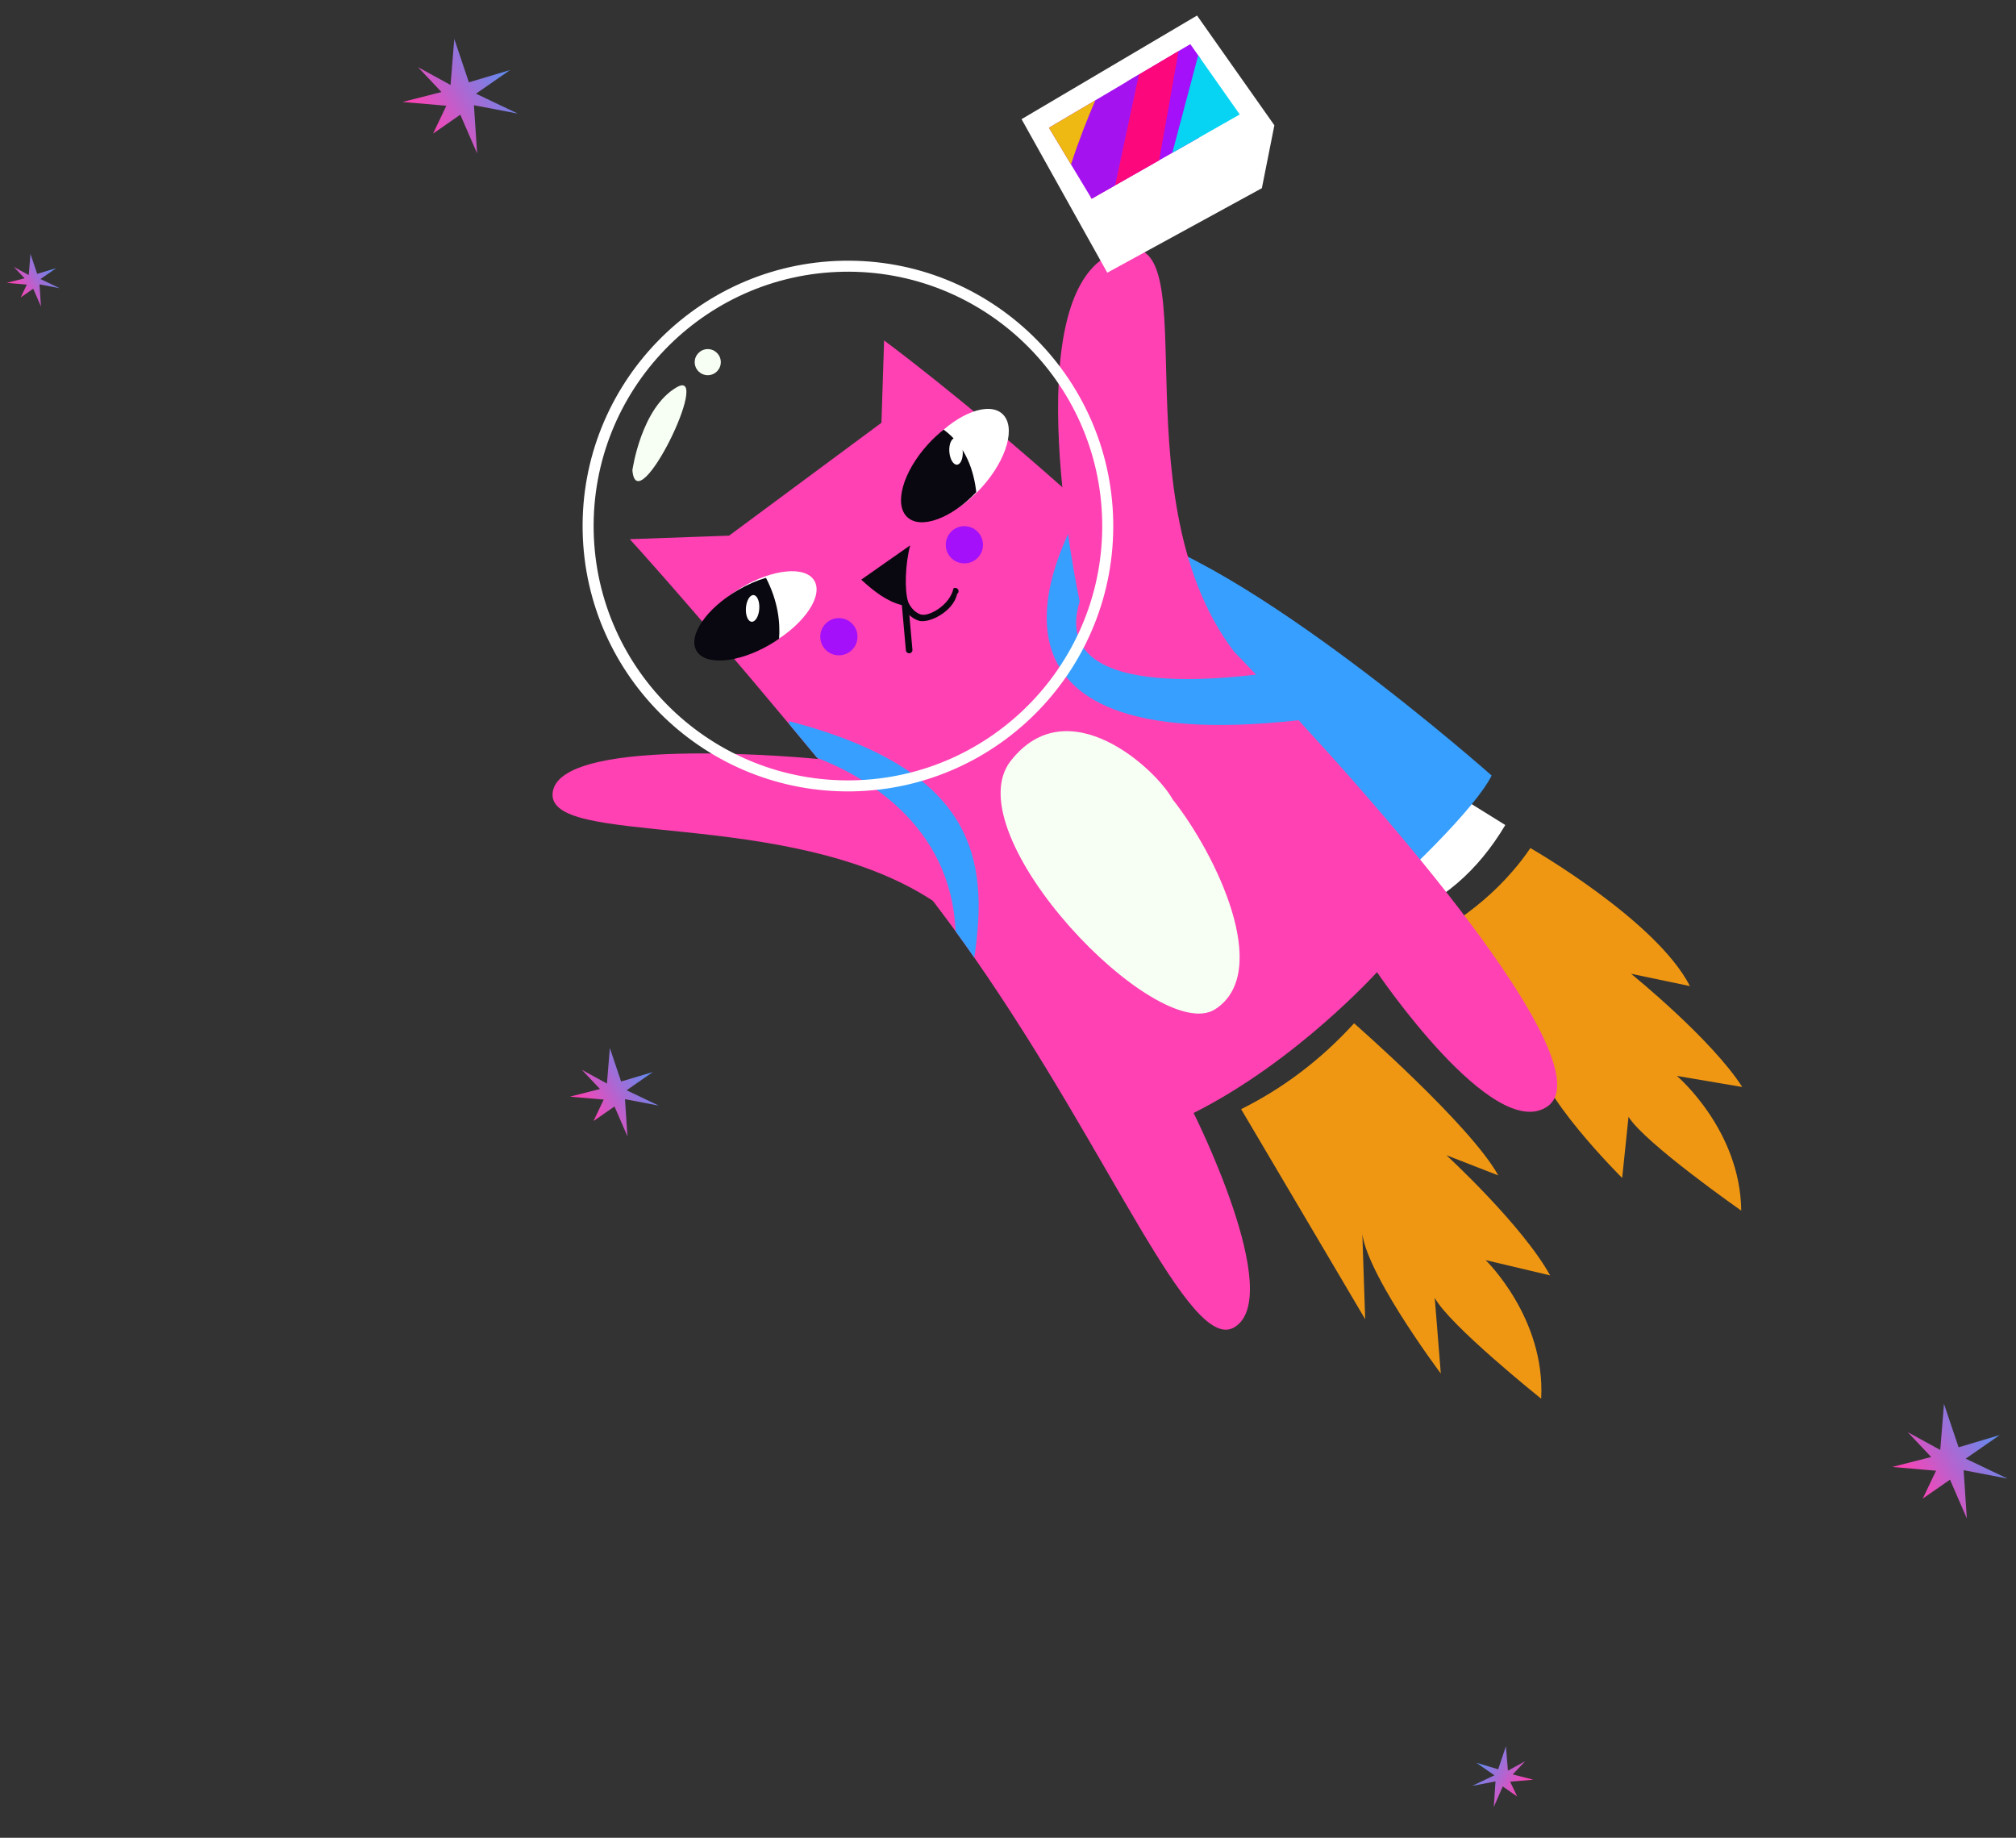 <svg viewBox="0 0 678 618" fill="none" xmlns="http://www.w3.org/2000/svg">
<rect x="0" y="0" width="678" height="618" fill="#333333" stroke="none"/>
<path d="M585.593 407.098C585.593 407.098 553.049 384.33 547.687 375.541L545.55 396.118C545.55 396.118 516.083 366.879 516.718 354.305L511.072 369.949L479.411 317.285C482.541 315.59 484.776 312.955 487.684 311.056C495.595 305.907 502.636 299.983 508.57 293.102C510.765 290.595 512.809 287.958 514.68 285.181C514.68 285.181 557.007 309.413 568.338 331.591L548.542 327.452C549.362 328.122 575.684 349.504 585.927 365.523L563.949 361.792C563.948 361.786 585.304 379.898 585.593 407.098Z" fill="#EF9713"/>
<path d="M480.938 261.708L506.245 277.433C497.056 292.877 484.981 303.195 470.19 308.686L449.247 284.828L480.938 261.708Z" fill="white"/>
<path d="M518.31 470.342C519.781 443.182 499.633 423.736 499.633 423.736L521.319 428.876C511.989 411.962 486.44 388.462 486.44 388.462L503.885 395.254C494.555 378.341 455.393 344.108 455.393 344.108C444.101 356.494 431.389 366.016 417.401 372.974L459.124 443.611L458.076 412.2C456.637 424.704 484.558 461.874 484.558 461.874L482.517 436.401C487.301 445.525 518.31 470.342 518.31 470.342Z" fill="#EF9713"/>
<path d="M330.884 198.884L375.067 177.989C418.349 186.873 501.654 260.792 501.654 260.792C491.261 281.705 411.865 350.99 392.695 351.079L330.884 198.884Z" fill="#379FFF"/>
<path d="M520.468 372.025C502.264 384.785 463.098 326.901 463.098 326.901C463.098 326.901 436.052 356.89 401.421 374.263C401.421 374.263 432.313 435.799 415.193 446.286C400.158 455.495 373.814 388.252 327.657 322.003C325.598 319.045 323.497 316.098 321.364 313.152C316.858 306.946 312.172 300.774 307.303 294.718C295.55 280.087 284.694 266.779 274.826 254.854C271.601 250.946 268.475 247.189 265.469 243.585C231.563 202.93 211.81 181.313 211.81 181.313L245.194 180.122L296.438 142.165L297.331 114.48C297.331 114.48 322.688 133.181 356.975 163.578C359.347 165.68 361.758 167.846 364.217 170.068C365.714 171.411 367.223 172.786 368.742 174.186C371.002 176.243 373.3 178.357 375.62 180.502C388.756 192.684 402.655 206.217 416.596 220.759C417.338 221.531 418.075 222.304 418.818 223.082C420.016 224.329 421.208 225.592 422.406 226.851C425.914 230.557 429.412 234.296 432.904 238.056L432.915 238.056C434.189 239.424 435.464 240.808 436.728 242.187C489.449 299.508 536.637 360.695 520.468 372.025Z" fill="#FF41B3"/>
<path d="M275.13 255.226C275.13 255.226 189.324 246.674 185.922 266.128C182.521 285.581 264.787 270.889 313.721 302.892C362.656 334.895 275.13 255.226 275.13 255.226Z" fill="#FF41B3"/>
<path d="M260.202 215.878C257.055 217.77 253.873 219.206 250.872 220.134C243.783 222.355 237.7 221.843 235.577 218.307C232.862 213.788 237.511 205.873 246.141 199.696C247.111 199.003 248.151 198.319 249.222 197.672C259.799 191.304 270.825 190.209 273.848 195.243C276.886 200.271 270.769 209.51 260.202 215.878Z" fill="white"/>
<path d="M330.277 163.756C328.606 165.61 326.836 167.269 325.061 168.69C317.847 174.442 310.255 176.455 306.508 173.066C301.817 168.84 304.862 157.826 313.299 148.453C313.528 148.205 313.752 147.956 313.981 147.712C322.306 138.873 332.51 135.031 337.078 139.148C341.759 143.37 338.714 154.384 330.277 163.756Z" fill="white"/>
<path d="M282.244 220.363C285.7 220.298 288.449 217.444 288.384 213.988C288.319 210.532 285.465 207.783 282.009 207.848C278.553 207.913 275.804 210.767 275.869 214.223C275.934 217.679 278.788 220.428 282.244 220.363Z" fill="#A310F9"/>
<path d="M324.448 189.452C327.904 189.387 330.653 186.533 330.588 183.077C330.523 179.621 327.669 176.871 324.213 176.936C320.757 177.001 318.008 179.856 318.073 183.312C318.138 186.768 320.992 189.517 324.448 189.452Z" fill="#A310F9"/>
<path d="M238.108 126.169C240.531 126.123 242.459 124.122 242.413 121.699C242.368 119.275 240.366 117.348 237.943 117.393C235.519 117.439 233.592 119.44 233.637 121.864C233.683 124.287 235.684 126.214 238.108 126.169Z" fill="#F7FFF4"/>
<path d="M312.11 149.377C313.79 147.533 315.569 145.883 317.351 144.473C324.997 150.005 327.575 158.709 328.329 165.508C319.959 174.301 309.733 178.089 305.184 173.948C300.527 169.698 303.625 158.703 312.11 149.377Z" fill="#09070F"/>
<path d="M248.2 198.412C251.376 196.568 254.58 195.181 257.594 194.299C261.713 202.233 262.412 209.419 262.011 214.807C261.03 215.485 259.981 216.153 258.899 216.784C248.226 222.988 237.184 223.913 234.239 218.834C231.278 213.76 237.537 204.616 248.2 198.412Z" fill="#09070F"/>
<path d="M322.189 198.189C321.856 197.68 321.168 197.539 320.658 197.872C319.5 203.472 312.293 207.533 309.63 206.621C306.528 205.558 305.382 202.27 305.382 202.27C304.177 198.355 304.419 189.747 306.1 183.382L289.638 194.919C293.948 198.898 298.384 202.279 303.301 203.472L304.66 218.686C304.713 219.27 305.205 219.702 305.779 219.691C305.805 219.69 305.832 219.69 305.858 219.684C306.468 219.63 306.915 219.09 306.861 218.485L305.818 206.815C306.613 207.565 307.62 208.258 308.888 208.697C312.236 209.856 320.658 205.689 321.878 199.715C322.382 199.386 322.523 198.698 322.189 198.189Z" fill="#09070F"/>
<path d="M339.884 255.911C359.138 231.159 388.859 258.678 394.358 268.798C408.78 286.954 428.148 326.788 408.692 339.365C389.242 351.936 320.636 280.657 339.884 255.911Z" fill="#F7FFF4"/>
<path d="M442.009 241.557C440.212 241.787 438.457 241.99 436.733 242.187C319.663 255.17 355.038 185.518 364.222 170.063C365.719 171.406 367.228 172.78 368.747 174.181C371.007 176.237 373.305 178.352 375.625 180.497C336.851 230.494 389.275 230.789 422.412 226.851C427.485 226.245 432.106 225.542 435.877 224.908C440.582 229.825 437.339 236.512 442.009 241.557Z" fill="#379FFF"/>
<path d="M363.112 202.285C363.112 202.285 340.757 99.131 374.426 85.07C408.701 70.754 374.177 164.812 414.839 218.916L363.112 202.285Z" fill="#FF41B3"/>
<path d="M327.658 322.003C325.599 319.045 323.498 316.098 321.365 313.152C319.86 276.644 289.578 260.544 274.826 254.849C271.602 250.94 268.476 247.184 265.469 243.579L265.295 242.499C327.717 258.754 332.703 288.496 327.658 322.003Z" fill="#379FFF"/>
<path d="M323.769 151.604C323.804 152.093 323.803 152.571 323.763 153.018C323.606 154.828 322.861 156.186 321.869 156.264C320.627 156.361 319.47 154.427 319.274 151.949C319.268 151.886 319.266 151.817 319.26 151.753C319.13 149.364 319.969 147.382 321.174 147.29C322.421 147.192 323.579 149.126 323.769 151.604Z" fill="white"/>
<path d="M255.349 204.752C255.316 205.242 255.24 205.716 255.137 206.154C254.713 207.921 253.774 209.155 252.784 209.083C251.544 208.995 250.682 206.912 250.858 204.433C250.862 204.369 250.866 204.3 250.876 204.236C251.097 201.851 252.221 200.017 253.429 200.106C254.663 200.195 255.526 202.272 255.349 204.752Z" fill="white"/>
<path d="M368.365 33.733L378.964 27.45C377.428 40.401 375.814 54.619 375.161 62.267L375.029 62.339L367.138 66.829L366.661 66.019L360.189 55.29L352.757 42.959L368.365 33.733Z" fill="#25182E"/>
<path d="M416.937 38.49L403.183 46.31L403.664 19.604L416.937 38.49Z" fill="#25182E"/>
<path d="M343.558 40.071L372.388 91.698L424.378 63.282L428.585 42.129L402.575 5.224L343.558 40.071Z" fill="white"/>
<path d="M403.663 19.604L403.183 46.309L394.266 51.386L389.834 53.909L375.161 62.267C375.814 54.624 377.428 40.401 378.964 27.449L383 25.067L383.032 25.056L396.365 17.175L400.311 14.842L402.97 18.613L403.663 19.604Z" fill="#A310F9"/>
<path d="M396.366 17.17L389.835 53.909L375.03 62.339L367.139 66.828L366.662 66.024L383.002 25.067L383.033 25.056L396.366 17.17Z" fill="#FD087C"/>
<path d="M383.033 25.057L375.03 62.339L367.139 66.828L360.189 55.296L352.757 42.959L368.366 33.733L383.033 25.057Z" fill="#A413EF"/>
<path d="M368.365 33.733C365.835 39.604 362.79 47.212 360.189 55.296L352.757 42.964L368.365 33.733Z" fill="#EFB913"/>
<path d="M416.937 38.489L403.184 46.309L394.267 51.386L402.971 18.607L403.665 19.604L416.937 38.489Z" fill="#07D4F3"/>
<path d="M286.845 266.111C237.652 267.036 196.876 227.764 195.951 178.572C195.026 129.38 234.298 88.603 283.49 87.678C332.682 86.753 373.459 126.025 374.384 175.217C375.309 224.41 336.037 265.186 286.845 266.111ZM283.56 91.381C236.407 92.267 198.772 131.35 199.658 178.497C200.545 225.644 239.622 263.29 286.775 262.404C333.928 261.517 371.563 222.434 370.676 175.287C369.79 128.14 330.707 90.494 283.56 91.381Z" fill="white"/>
<path d="M212.681 158.124C212.681 158.124 215.601 137.059 227.64 130.196C239.674 123.338 214.118 175.792 212.681 158.124Z" fill="#F7FFF4"/>
<path d="M205.095 352.419L204.126 364.364L195.69 359.752L201.776 366.197L191.684 368.773L203.035 369.752L199.592 376.975L206.657 372.07L211.021 382.128L210.189 369.617L221.562 371.79L210.73 366.626L219.56 360.495L208.885 363.679L205.095 352.419Z" fill="url(#paint0_linear_848_983)"/>
<path d="M653.78 472.081L652.525 487.571L641.587 481.591L649.476 489.949L636.392 493.289L651.111 494.558L646.647 503.922L655.807 497.564L661.464 510.604L660.388 494.384L675.135 497.201L661.086 490.504L672.537 482.555L658.694 486.681L653.78 472.081Z" fill="url(#paint1_linear_848_983)"/>
<path d="M152.78 13.082L151.525 28.571L140.587 22.591L148.476 30.949L135.392 34.289L150.111 35.558L145.647 44.922L154.807 38.564L160.464 51.604L159.388 35.384L174.135 38.201L160.086 31.505L171.537 23.555L157.694 27.681L152.78 13.082Z" fill="url(#paint2_linear_848_983)"/>
<path d="M506.458 587.208L507.125 595.425L512.927 592.253L508.741 596.686L515.682 598.458L507.875 599.131L510.243 604.099L505.384 600.725L502.382 607.644L502.954 599.038L495.131 600.533L502.582 596.981L496.508 592.764L503.851 594.954L506.458 587.208Z" fill="url(#paint3_linear_848_983)"/>
<path d="M10.248 85.379L9.67 92.495L4.645 89.748L8.27 93.587L2.259 95.121L9.02 95.704L6.97 100.007L11.178 97.085L13.777 103.076L13.282 95.624L20.056 96.918L13.604 93.842L18.864 90.19L12.505 92.087L10.248 85.379Z" fill="url(#paint4_linear_848_983)"/>
<defs>
<linearGradient id="paint0_linear_848_983" x1="195.139" y1="371.94" x2="222.84" y2="354.775" gradientUnits="userSpaceOnUse">
<stop stop-color="#FF41B3"/>
<stop offset="1" stop-color="#379FFF"/>
</linearGradient>
<linearGradient id="paint1_linear_848_983" x1="640.873" y1="497.394" x2="676.791" y2="475.135" gradientUnits="userSpaceOnUse">
<stop stop-color="#FF41B3"/>
<stop offset="1" stop-color="#379FFF"/>
</linearGradient>
<linearGradient id="paint2_linear_848_983" x1="139.873" y1="38.394" x2="175.791" y2="16.135" gradientUnits="userSpaceOnUse">
<stop stop-color="#FF41B3"/>
<stop offset="1" stop-color="#379FFF"/>
</linearGradient>
<linearGradient id="paint3_linear_848_983" x1="513.306" y1="600.636" x2="494.252" y2="588.829" gradientUnits="userSpaceOnUse">
<stop stop-color="#FF41B3"/>
<stop offset="1" stop-color="#379FFF"/>
</linearGradient>
<linearGradient id="paint4_linear_848_983" x1="4.317" y1="97.007" x2="20.817" y2="86.783" gradientUnits="userSpaceOnUse">
<stop stop-color="#FF41B3"/>
<stop offset="1" stop-color="#379FFF"/>
</linearGradient>
</defs>
</svg>
